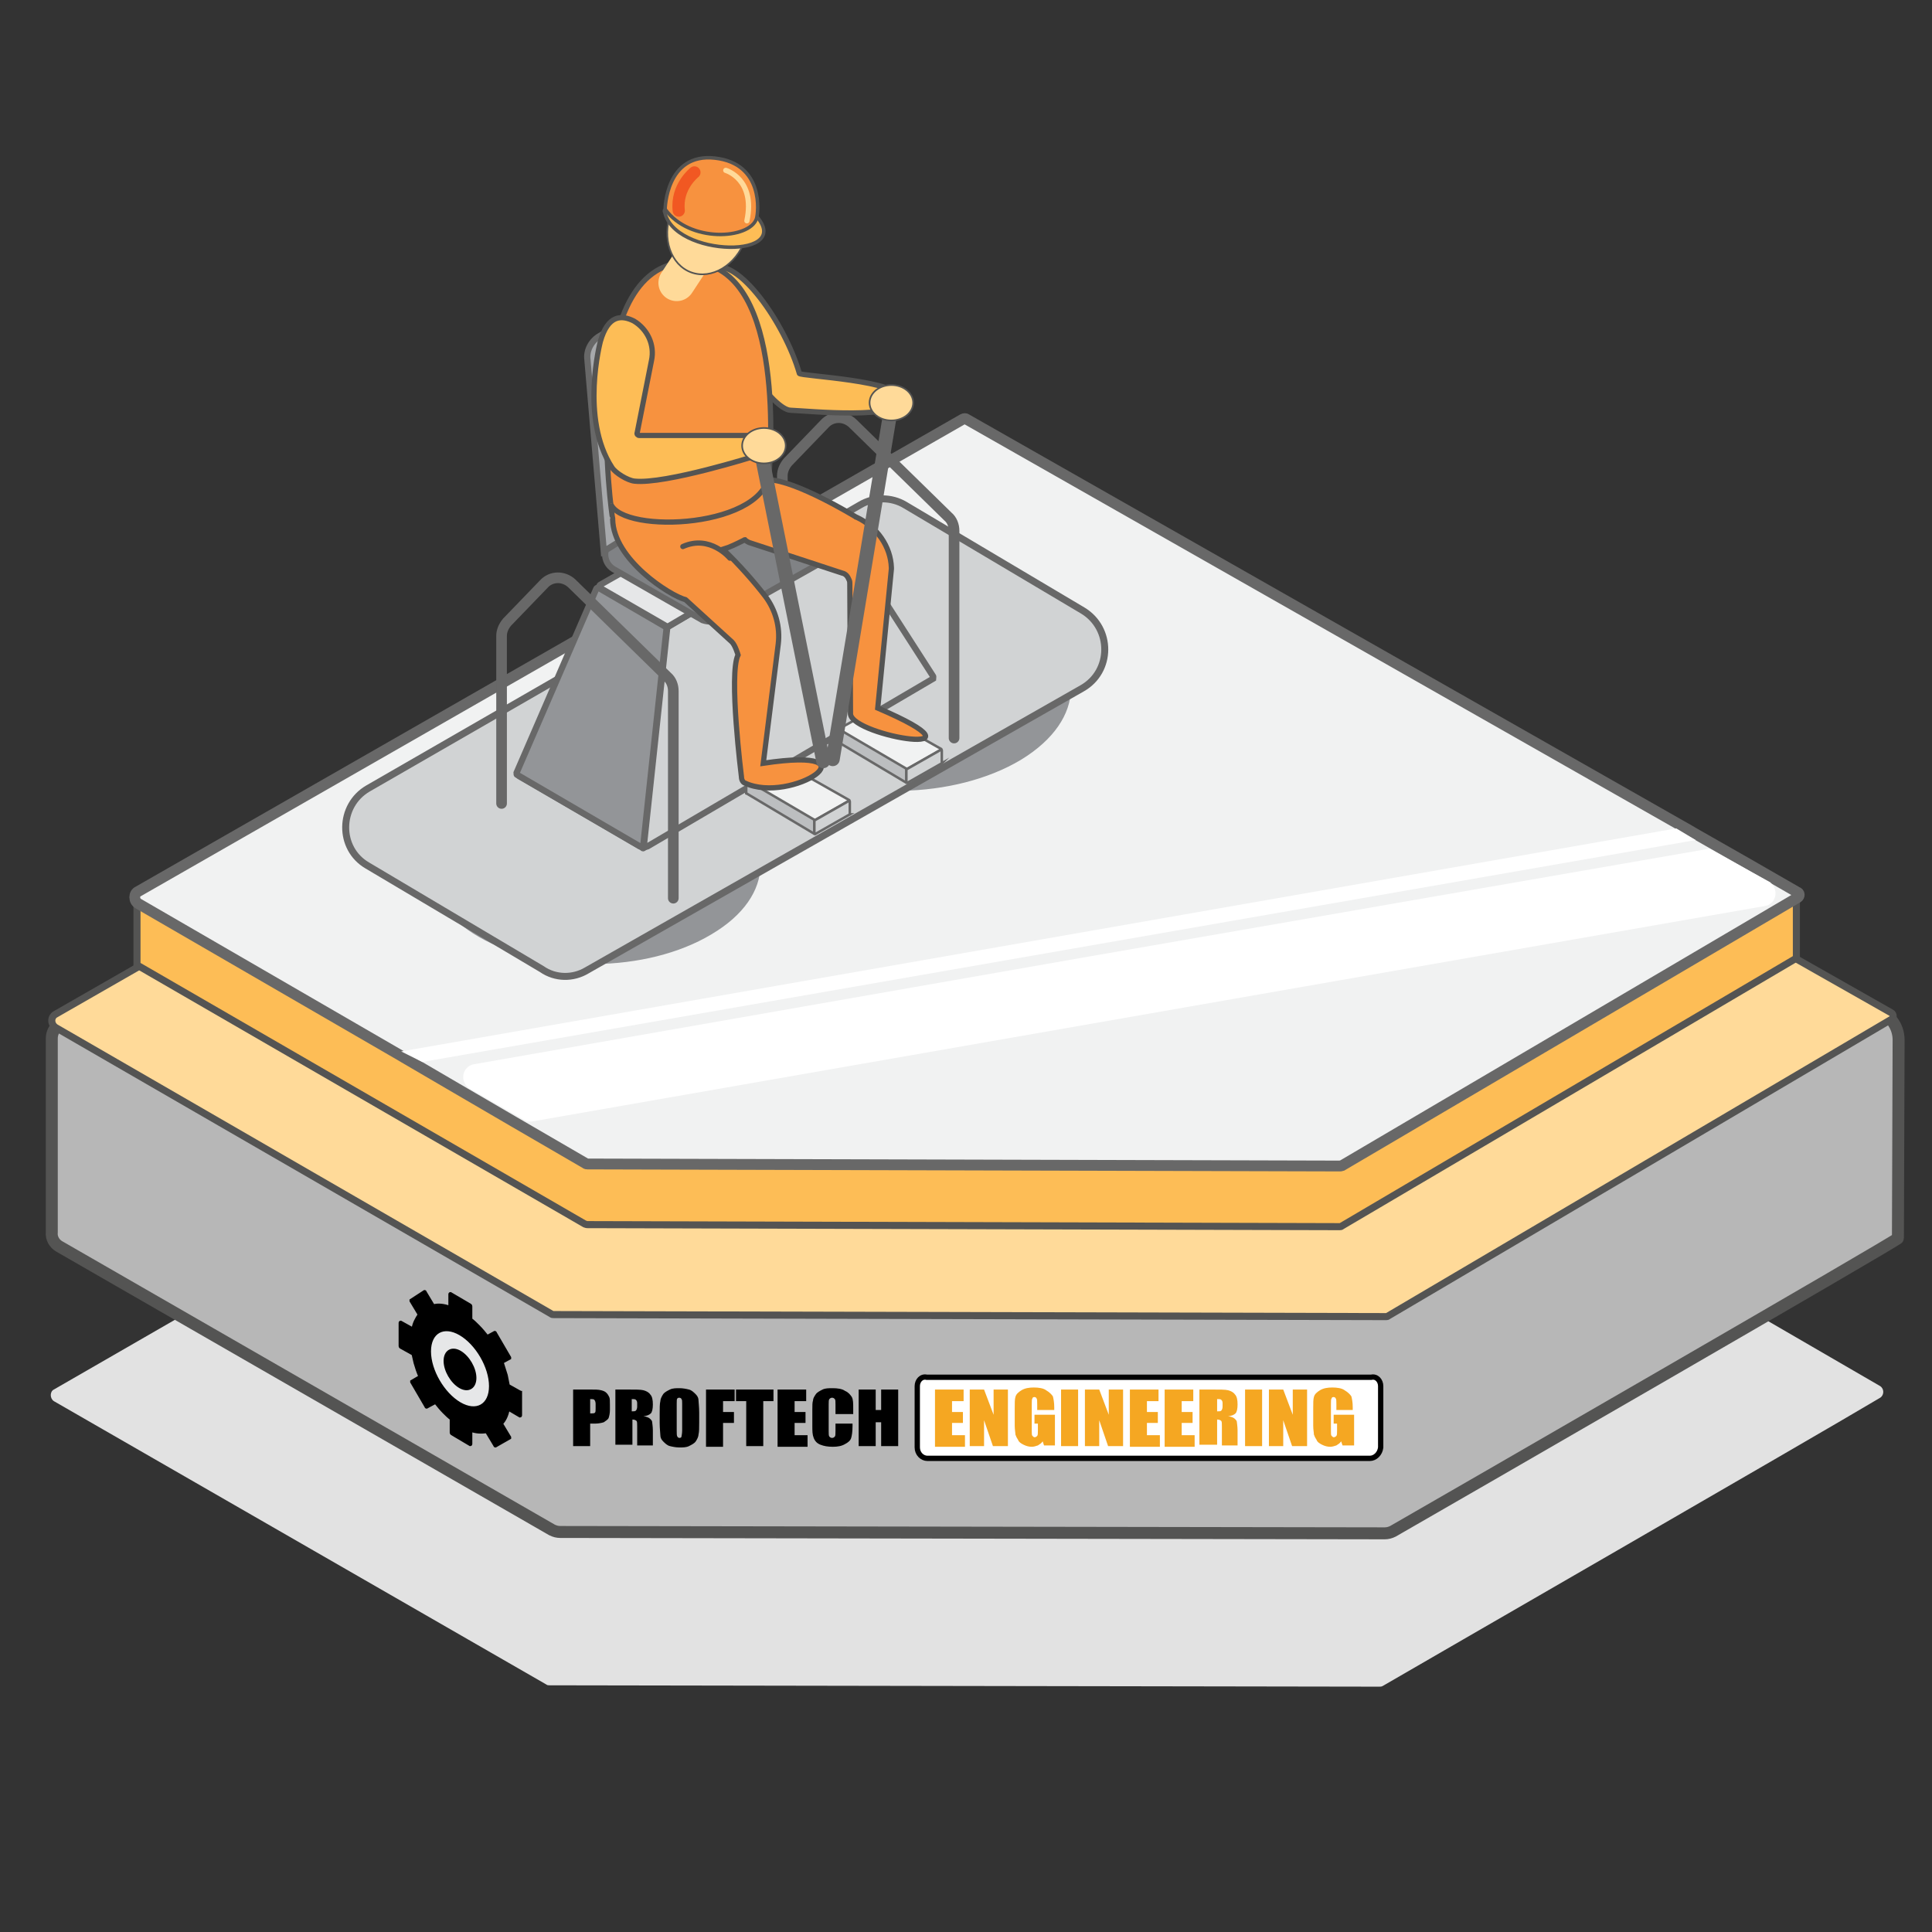 <svg xmlns="http://www.w3.org/2000/svg" viewBox="0 0 283.5 283.5" id="floors"><rect x="0" y="0" width="283.5" height="283.5" fill="#333333" stroke="none"/><path fill="#E2E2E2" d="M7.9,205.6l72.3,41.6c0.1,0.1,0.3,0.1,0.5,0.1l121.7,0.2c0.2,0,0.3,0,0.5-0.1c4.1-2.4,63.1-36.4,73-42.3	c0.6-0.4,0.6-1.3,0-1.7l-89.3-51.8c-0.2-0.1-0.4-0.1-0.6-0.1l-98.9,6.9c-0.1,0-0.3,0.1-0.4,0.1L7.9,203.9	C7.3,204.2,7.3,205.2,7.9,205.6z"/><path fill="#B7B7B7" stroke="#545453" stroke-width="1.756" stroke-miterlimit="10" d="M8.7,182.9L81,224.5	c0.4,0.2,0.8,0.3,1.2,0.3l121,0.2c0.4,0,0.8-0.1,1.2-0.3c6.8-3.9,74.6-43,74.1-43l0.1-29.1c0-2.1-1.4-3.9-3.4-4.4l-84.6-20.9	c-0.3-0.1-0.6-0.1-0.9,0L9.6,150.1c-1.2,0.1-2,1.1-2,2.3v28.4C7.5,181.7,8,182.5,8.7,182.9z"/><path fill="#FFDA99" stroke="#545453" stroke-width="1.038" stroke-miterlimit="10" d="M142.6,72.1l134.9,76.5c0.4,0.2,0.4,0.8,0,1	l-73.8,43.5c-0.1,0.1-0.2,0.1-0.3,0.1l-122.2-0.3c-0.1,0-0.2,0-0.3-0.1l-72.7-42c-0.8-0.5-0.8-1.6,0-2l133.8-76.7	C142.2,72,142.5,72,142.6,72.1z"/><path fill="#FDBD56" stroke="#545453" stroke-width="1.038" stroke-miterlimit="10" d="M263.6,132.5l-122-69.2	c-0.2-0.1-0.4-0.1-0.5,0l-121,69.3l0,9l65.7,38c0.1,0,0.2,0.1,0.3,0.1l110.5,0.3c0.1,0,0.2,0,0.3-0.1l66.7-39.3L263.6,132.5z"/><path fill="#F1F2F2" stroke="#686868" stroke-width="1.588" stroke-miterlimit="10" d="M263.8,131.7L263.8,131.7	C263.8,131.7,263.8,131.7,263.8,131.7L197,171c-0.1,0-0.2,0.1-0.3,0.1l-110.5-0.3c-0.1,0-0.2,0-0.3-0.1l-10.5-6.1l-8.4-4.9l-7.7-4.5	h0l-0.5-0.3l-38.5-22.3c-0.7-0.4-0.7-1.5,0-1.8l121-69.3c0.2-0.1,0.4-0.1,0.5,0L248,121.9l0.5,0.3l7.9,4.5l7.3,4.2	C264.1,131,264.1,131.5,263.8,131.7z"/><path fill="#939598" d="M104.4 137.1c-9.5 5.7-24.7 5.8-34.1.4s-9.3-14.4.2-20 24.7-5.8 34.1-.4S113.9 131.5 104.4 137.1zM149.8 111.5c-9.7 5.8-25.2 6.1-34.8.6-9.5-5.5-9.4-14.7.3-20.5s25.2-6.1 34.8-.6C159.6 96.5 159.5 105.6 149.8 111.5z"/><path fill="#D1D3D4" stroke="#686868" stroke-width="1.023" stroke-miterlimit="10" d="M86.1,142.4l72.7-41.4	c4.4-2.5,4.4-8.8,0.1-11.4l-26.1-15.5c-2-1.2-4.6-1.2-6.6,0l-72.2,41.6c-4.3,2.5-4.4,8.8-0.1,11.3l25.6,15.2	C81.5,143.6,84.1,143.6,86.1,142.4z"/><path fill="none" stroke="#686868" stroke-width=".915" stroke-miterlimit="10" d="M94.5,124.4l42.1-24.7c0.2-0.1,0.2-0.4,0-0.5	l-17.4-10.1c-0.1-0.1-0.2-0.1-0.3,0l-42.7,24.3c-0.2,0.1-0.2,0.4,0,0.5l18.1,10.5C94.3,124.5,94.4,124.5,94.5,124.4z"/><path fill="none" stroke="#686868" stroke-width="1.561" stroke-linecap="round" stroke-miterlimit="10" d="M114.8,94.4V69.8	c0-0.7,0.3-1.4,0.8-2l5.4-5.6c1.1-1.2,2.9-1.2,4.1-0.1l14,13.7c0.6,0.5,0.9,1.3,0.9,2.1v30.4"/><path fill="#D1D3D4" stroke="#686868" stroke-width=".915" stroke-miterlimit="10" d="M136.9,99.2L123,77.6	c-0.1-0.1-0.3-0.2-0.4-0.1L98,92c-0.1,0-0.1,0.1-0.1,0.2l-3.4,31.7c0,0.2,0.2,0.4,0.5,0.3l41.9-24.6C136.9,99.5,137,99.3,136.9,99.2	z"/><path fill="#E6E7E8" stroke="#686868" stroke-width=".915" stroke-miterlimit="10" d="M98.1,91.9l24.3-14.3c0.2-0.1,0.2-0.4,0-0.5	l-9.5-5.4L88.1,85.8c-0.2,0.1-0.2,0.4,0,0.5l9.7,5.6C97.8,92,98,92,98.1,91.9z"/><path fill="#939598" stroke="#686868" stroke-width=".915" stroke-miterlimit="10" d="M75.8,113.4l11.7-27	c0.1-0.2,0.3-0.2,0.4-0.1l9.8,5.7c0.1,0.1,0.2,0.2,0.1,0.3L94.4,124c0,0.2-0.3,0.3-0.5,0.2l-18-10.5	C75.8,113.7,75.8,113.6,75.8,113.4z"/><path fill="#FDBD56" stroke="#545453" stroke-width=".767" stroke-miterlimit="10" d="M104.3,39.4c3.9-2,10.9,8.1,13,15.4	c0.1,0.4,15,1,15,3.8c0,3.1-13.7,1.7-16.3,1.6c-2.6-0.1-8.5-9.4-8.5-9.4S101.7,40.8,104.3,39.4z"/><path fill="#808285" stroke="#686868" stroke-width=".915" stroke-miterlimit="10" d="M105.7,90.9l15.4-8.7c1.7-1,1.7-3.4,0-4.4	L107,70.3c-0.8-0.4-1.7-0.4-2.5,0.1l-14.5,8.8c-1.6,1-1.6,3.3,0,4.3l13.1,7.5C104,91.3,105,91.3,105.7,90.9z"/><path fill="#A7A9AC" stroke="#686868" stroke-width=".915" stroke-miterlimit="10" d="M105.6,70.3l-6-23.6	c-0.4-1.8-2.5-2.6-4.1-1.7L88,49.3c-1.2,0.7-2,2.1-1.8,3.5l2.4,28.1L105.6,70.3z"/><path fill="#F1F2F2" stroke="#686868" stroke-width=".366" stroke-miterlimit="10" d="M109.5,114.6l9.9,5.8c0,0,0,0,0.1,0l5.1-2.9	c0,0,0-0.1,0-0.1l-9.9-5.6c-0.1-0.1-0.2-0.1-0.3,0l-4.8,2.7C109.5,114.5,109.5,114.6,109.5,114.6z"/><path fill="#BCBEC0" stroke="#686868" stroke-width=".366" stroke-miterlimit="10" d="M109.5,116.4v-1.8c0,0,0.1-0.1,0.1-0.1	l9.9,5.8c0,0,0,0,0,0.1v1.8c0,0-0.1,0.1-0.1,0.1L109.5,116.4C109.5,116.5,109.5,116.4,109.5,116.4z"/><path fill="#D1D3D4" stroke="#686868" stroke-width=".366" stroke-miterlimit="10" d="M124.7,119.5v-1.9c0,0,0-0.1-0.1-0.1	l-5.1,2.9c0,0,0,0,0,0.1v1.8c0,0,0,0.1,0.1,0.1L124.7,119.5C124.6,119.5,124.7,119.5,124.7,119.5z"/><path fill="#F1F2F2" stroke="#686868" stroke-width=".366" stroke-miterlimit="10" d="M123,107.1l9.9,5.8c0,0,0,0,0.1,0l5.1-2.9	c0,0,0-0.1,0-0.1l-9.9-5.6c-0.1-0.1-0.2-0.1-0.3,0L123,107C123,107,123,107.1,123,107.1z"/><path fill="#BCBEC0" stroke="#686868" stroke-width=".366" stroke-miterlimit="10" d="M123,108.9v-1.8c0,0,0.1-0.1,0.1-0.1	l9.9,5.8c0,0,0,0,0,0.1v1.8c0,0-0.1,0.1-0.1,0.1L123,108.9C123,109,123,109,123,108.9z"/><path fill="#D1D3D4" stroke="#686868" stroke-width=".366" stroke-miterlimit="10" d="M138.2,112v-1.9c0,0,0-0.1-0.1-0.1l-5.1,2.9	c0,0,0,0,0,0.1v1.8c0,0,0,0.1,0.1,0.1L138.2,112C138.1,112.1,138.2,112,138.2,112z"/><path fill="#F7923F" stroke="#545453" stroke-width=".767" stroke-miterlimit="10" d="M125.7,75.9c-0.1,0-0.1,0-0.2-0.1	c0,0-8.7-5.3-12.7-5.4c0.6-7.4,1.7-33.2-12.7-31.9c-15.4,1.5-10.3,37.5-10.2,37.6c0,0.1,0,0.1,0,0.1c0.1,5.9,8.4,11.2,10.7,11.8	l6.8,6.2c0.5,0.5,0.9,1.9,0.9,1.9c-1.4,2.8,0.5,17.9,0.5,17.9c0,0.4,0.2,0.8,0.5,0.9c6.8,3.2,19.9-5.5,2.7-2.9l2.2-17.5	c0.3-2.5-0.4-5-1.9-7c-1.6-2.1-3.9-4.7-6.2-6.9c1-0.3,2-0.8,3-1.3c0.1,0,0.1-0.1,0.2-0.1c0.2,0.2,0.4,0.3,0.6,0.4l13.7,4.5	c0.5,0.1,0.8,0.5,1,1c0.1,0.2,0.1,0.4,0.1,0.6l0.1,19.1c0.4,3.3,21.7,6.7,4-0.9l2-20.4c0-0.1,0-0.1,0-0.2	C130.7,80.2,128.7,77.3,125.7,75.9z"/><path fill="none" stroke="#686868" stroke-width="2.046" stroke-linecap="round" stroke-miterlimit="10" d="M122.2 111.4L130.6 60.8"/><path fill="#FDBD56" stroke="#545453" stroke-width=".767" stroke-miterlimit="10" d="M88.1,50.1c0,0-3,11.3,1.7,18.5	c0.5,0.8,2.3,1.9,3.3,2c4.5,0.5,17.8-3.7,17.8-3.7l-1.3-3H93.8c-0.2,0-0.4-0.2-0.3-0.4l2.1-10.6c0.5-2.3-0.6-4.6-2.6-5.8	C91.2,46.2,89.2,46.2,88.1,50.1z"/><path fill="none" stroke="#FFDA99" stroke-width="5.372" stroke-linecap="round" stroke-miterlimit="10" d="M101.6 38L99.3 41.5"/><ellipse transform="rotate(20.082 103.883 33.183)" fill="#FFDA99" stroke="#545453" stroke-width=".24" stroke-miterlimit="10" cx="103.9" cy="33.2" rx="5.8" ry="7.2"/><ellipse fill="#FFDA99" stroke="#545453" stroke-width=".24" stroke-miterlimit="10" cx="130.8" cy="59.1" rx="3.2" ry="2.6"/><path fill="#F7923F" stroke="#545453" stroke-width=".767" stroke-linecap="round" stroke-miterlimit="10" d="M107.1,81.9	c0,0-2.9-3.5-6.9-1.7"/><path fill="none" stroke="#686868" stroke-width="1.561" stroke-linecap="round" stroke-miterlimit="10" d="M73.6,117.9V93.3	c0-0.7,0.3-1.4,0.8-2l5.4-5.6c1.1-1.2,2.9-1.2,4.1-0.1l14,13.7c0.6,0.5,0.9,1.3,0.9,2.1v30.4"/><path fill="#FFF" stroke="#FFF" stroke-width="3.539" stroke-linecap="round" stroke-miterlimit="10" d="M77.8,162.8l-8-4.6	c-0.1-0.1-0.1-0.3,0.1-0.3c0,0,180.4-31.6,180.5-31.6l8.3,4.6c0.1,0.1,0.1,0.3,0,0.3L77.9,162.8C77.9,162.8,77.8,162.8,77.8,162.8z"/><path fill="#FFF" stroke="#FFF" stroke-width="1.791" stroke-linecap="round" stroke-miterlimit="10" d="M246.3 122.8L62.1 154.9 61.7 154.7 245.8 122.5z"/><path fill="#F7923F" stroke="#545453" stroke-width=".767" stroke-miterlimit="10" d="M89.6,73.9c1.7,4.6,23.3,3.6,23.3-4.9"/><path fill="none" stroke="#686868" stroke-width="2.046" stroke-linecap="round" stroke-miterlimit="10" d="M120.8 111.7L111.4 65"/><ellipse fill="#FFDA99" stroke="#545453" stroke-width=".24" stroke-miterlimit="10" cx="112.1" cy="65.4" rx="3.2" ry="2.6"/><path fill="#FDBD56" stroke="#545453" stroke-width=".512" stroke-miterlimit="10" d="M97.5,30.9c1.1,7,19.9,7.2,13.1,0.4	c0,0,0,0,0,0L97.5,30.9C97.5,30.8,97.5,30.9,97.5,30.9z"/><path fill="#F7923F" stroke="#545453" stroke-width=".512" stroke-miterlimit="10" d="M97.6,30.7c0,0,0.1-8.3,7.3-7.5	s6.4,8,6.1,8.9C110,35.1,101.2,35.7,97.6,30.7z"/><path fill="none" stroke="#FFDA99" stroke-width=".767" stroke-linecap="round" stroke-miterlimit="10" d="M106.5,25	c0,0,4.4,1.3,3.1,7.4"/><path fill="none" stroke="#F15822" stroke-width="1.791" stroke-linecap="round" stroke-miterlimit="10" d="M101.9,25.3	c0,0-2.7,2.1-2.3,5.6"/><path d="M84.1 203.9h2.5c.7 0 1.2 0 1.6.1.4.1.6.2.8.4.2.2.3.4.4.6.1.2.1.6.1 1.2v.7c0 .5-.1.9-.2 1.2-.1.2-.4.4-.7.6-.3.1-.8.2-1.3.2h-.7v3.3h-2.5V203.9zM86.6 205.3v2.1c.1 0 .1 0 .2 0 .2 0 .4 0 .5-.1.1-.1.1-.3.1-.6V206c0-.3-.1-.5-.2-.6C87.1 205.3 86.9 205.3 86.6 205.3zM90.2 203.9H92c1.2 0 2 0 2.4.1.4.1.8.3 1 .6.3.3.4.8.4 1.5 0 .6-.1 1.1-.3 1.3-.2.2-.6.4-1.1.4.5.1.8.2 1 .4.2.2.3.3.3.5 0 .1.1.6.1 1.2v2.2h-2.3v-2.8c0-.4 0-.7-.1-.8-.1-.1-.3-.2-.6-.2v3.7h-2.5V203.9zM92.7 205.3v1.8c.3 0 .5 0 .6-.1.1-.1.2-.3.2-.6v-.5c0-.3-.1-.4-.2-.5C93.2 205.3 93 205.3 92.7 205.3zM102.6 208.7c0 .8 0 1.4-.1 1.8 0 .3-.2.7-.4 1-.2.3-.6.5-1 .7-.4.2-.9.2-1.4.2-.5 0-1-.1-1.4-.2s-.7-.4-1-.7c-.3-.3-.4-.6-.4-.9 0-.3-.1-.9-.1-1.8v-1.4c0-.8 0-1.4.1-1.8 0-.3.2-.7.4-1 .2-.3.6-.5 1-.7.4-.2.9-.2 1.4-.2.5 0 1 .1 1.4.2.4.1.7.4 1 .7.3.3.4.6.4.9 0 .3.1.9.1 1.8V208.7zM100.1 206c0-.4 0-.6-.1-.7 0-.1-.2-.2-.3-.2-.1 0-.2 0-.3.1-.1.1-.1.3-.1.8v3.9c0 .5 0 .8.1.9 0 .1.2.2.3.2.2 0 .3-.1.3-.2 0-.1.1-.4.1-.9V206zM103.5 203.9h4.3v1.7h-1.7v1.6h1.6v1.6h-1.6v3.5h-2.5V203.9zM113.5 203.9v1.7H112v6.6h-2.5v-6.6H108v-1.7H113.5zM114.1 203.9h4.2v1.7h-1.7v1.6h1.6v1.6h-1.6v1.8h1.9v1.7h-4.4V203.9zM125.1 207.5h-2.5v-1.4c0-.4 0-.7-.1-.8-.1-.1-.2-.2-.4-.2-.2 0-.3.1-.4.2-.1.1-.1.4-.1.8v3.9c0 .4 0 .7.1.8.1.1.2.2.4.2.2 0 .3-.1.4-.2.1-.1.1-.4.1-.9v-1h2.5v.3c0 .9-.1 1.5-.2 1.8-.1.4-.5.7-.9.9-.5.3-1.1.4-1.8.4-.7 0-1.3-.1-1.8-.3-.5-.2-.8-.5-1-1s-.2-1-.2-1.8v-2.4c0-.6 0-1 .1-1.3 0-.3.2-.6.4-.9.2-.3.6-.5 1-.7.4-.2.9-.2 1.5-.2.7 0 1.4.1 1.8.4.5.2.8.6 1 .9.2.4.2.9.2 1.7V207.5zM131.8 203.9v8.3h-2.5v-3.5h-.8v3.5H126v-8.3h2.5v3h.8v-3H131.8z"/><g><path fill="#FFF" stroke="#000" stroke-width=".778" stroke-miterlimit="10" d="M201,214h-64.9c-0.8,0-1.5-0.7-1.5-1.6v-9 c0-0.8,0.6-1.5,1.4-1.3c0.2,0,0.3,0,0.5,0h64.2c0.2,0,0.3,0,0.5,0c0.8-0.2,1.4,0.5,1.4,1.3v9C202.5,213.3,201.8,214,201,214z"/><g fill="#F5A722"><path d="M137.2 203.9h4.2v1.7h-1.7v1.6h1.6v1.6h-1.6v1.8h1.9v1.7h-4.4V203.9zM147.9 203.9v8.3h-2.2l-1.3-3.8v3.8h-2.1v-8.3h2.1l1.4 3.7v-3.7H147.9zM154.7 206.9h-2.5v-.8c0-.5 0-.8-.1-.9 0-.1-.2-.2-.3-.2-.2 0-.3.1-.3.2-.1.1-.1.4-.1.8v4c0 .4 0 .6.1.7.1.1.2.2.3.2.2 0 .3-.1.4-.2.1-.1.1-.4.1-.8v-1h-.5v-1.3h3v4.5h-1.6l-.2-.6c-.2.3-.4.4-.7.6-.3.1-.6.2-.9.2-.4 0-.8-.1-1.2-.3-.4-.2-.7-.4-.8-.7-.2-.3-.3-.5-.4-.8 0-.3-.1-.7-.1-1.3v-2.5c0-.8 0-1.4.1-1.7.1-.4.4-.7.9-1 .5-.3 1.1-.4 1.8-.4.7 0 1.4.1 1.8.4.5.3.8.6 1 .9.1.4.2.9.2 1.6V206.9zM158.2 203.9v8.3h-2.5v-8.3H158.2zM164.8 203.9v8.3h-2.2l-1.3-3.8v3.8h-2.1v-8.3h2.1l1.4 3.7v-3.7H164.8zM165.8 203.9h4.2v1.7h-1.7v1.6h1.6v1.6h-1.6v1.8h1.9v1.7h-4.4V203.9zM170.9 203.9h4.2v1.7h-1.7v1.6h1.6v1.6h-1.6v1.8h1.9v1.7h-4.4V203.9zM176 203.9h1.8c1.2 0 2 0 2.4.1.4.1.8.3 1 .6.3.3.4.8.4 1.5 0 .6-.1 1.1-.3 1.3-.2.2-.6.4-1.1.4.5.1.8.2 1 .4.2.2.3.3.3.5 0 .1.1.6.1 1.2v2.2h-2.3v-2.8c0-.4 0-.7-.1-.8-.1-.1-.3-.2-.6-.2v3.7H176V203.9zM178.6 205.3v1.8c.3 0 .5 0 .6-.1.1-.1.2-.3.2-.6v-.5c0-.3-.1-.4-.2-.5C179.1 205.3 178.9 205.3 178.6 205.3zM185.2 203.9v8.3h-2.5v-8.3H185.2zM191.8 203.9v8.3h-2.2l-1.3-3.8v3.8h-2.1v-8.3h2.1l1.4 3.7v-3.7H191.8zM198.6 206.9h-2.5v-.8c0-.5 0-.8-.1-.9 0-.1-.2-.2-.3-.2-.2 0-.3.1-.3.2-.1.1-.1.4-.1.8v4c0 .4 0 .6.1.7.1.1.2.2.3.2.2 0 .3-.1.4-.2.1-.1.1-.4.1-.8v-1h-.5v-1.3h3v4.5H197l-.2-.6c-.2.3-.4.4-.7.6-.3.1-.6.2-.9.2-.4 0-.8-.1-1.2-.3-.4-.2-.7-.4-.8-.7-.2-.3-.3-.5-.4-.8 0-.3-.1-.7-.1-1.3v-2.5c0-.8 0-1.4.1-1.7.1-.4.4-.7.9-1 .5-.3 1.1-.4 1.8-.4.7 0 1.4.1 1.8.4.5.3.8.6 1 .9.1.4.2.9.2 1.6V206.9z"/></g></g><g stroke="#000" stroke-miterlimit="10"><path stroke-width=".416" d="M76.2,204.2l-1.6-0.9c-0.1-0.5-0.2-1-0.3-1.5 c-0.2-0.6-0.4-1.3-0.6-1.9l1.1-0.6c0,0,0-0.1,0-0.1l-2.1-3.6c0-0.1-0.1-0.1-0.1-0.1l-1.1,0.6c-0.4-0.5-0.8-1-1.3-1.5 c-0.4-0.4-0.7-0.7-1.1-1v-1.9c0-0.1,0-0.1-0.1-0.2l-2.9-1.7c0,0-0.1,0-0.1,0.1v1.9c-0.9-0.3-1.7-0.4-2.4-0.2l-1.2-2 c0-0.1-0.1-0.1-0.1-0.1l-2,1.3c0,0,0,0.1,0,0.1l1.2,2c-0.4,0.6-0.8,1.3-0.9,2.1l-1.8-1c0,0-0.1,0-0.1,0.1v3.4c0,0.1,0,0.1,0.1,0.2 l1.8,1c0.1,0.4,0.2,0.9,0.3,1.3c0.2,0.7,0.4,1.3,0.7,2l-1.2,0.7c0,0,0,0.1,0,0.1l2.1,3.6c0,0.1,0.1,0.1,0.1,0.1l1.3-0.7 c0.4,0.5,0.8,1,1.2,1.4c0.4,0.4,0.7,0.7,1.1,1v2c0,0.1,0,0.1,0.1,0.2L69,212c0,0,0.1,0,0.1-0.1v-2c0.8,0.3,1.6,0.3,2.3,0.2l1.2,2 c0,0.1,0.1,0.1,0.1,0.1l2.1-1.2c0,0,0-0.1,0-0.1l-1.2-2c0.5-0.5,0.8-1.2,1-2.1l1.7,1c0,0,0.1,0,0.1-0.1v-3.4 C76.3,204.3,76.3,204.2,76.2,204.2z"/><path fill="#E6E7E8" stroke-width=".289" d="M71.9,203.4c0,2.8-2,3.9-4.4,2.5 c-2.4-1.4-4.4-4.8-4.4-7.6s2-3.9,4.4-2.5C69.9,197.2,71.9,200.6,71.9,203.4z"/><path stroke-width=".416" d="M69.7,202.2c0,1.4-1,2-2.2,1.3c-1.2-0.7-2.2-2.4-2.2-3.8 s1-2,2.2-1.3C68.7,199.1,69.7,200.8,69.7,202.2z"/></g></svg>